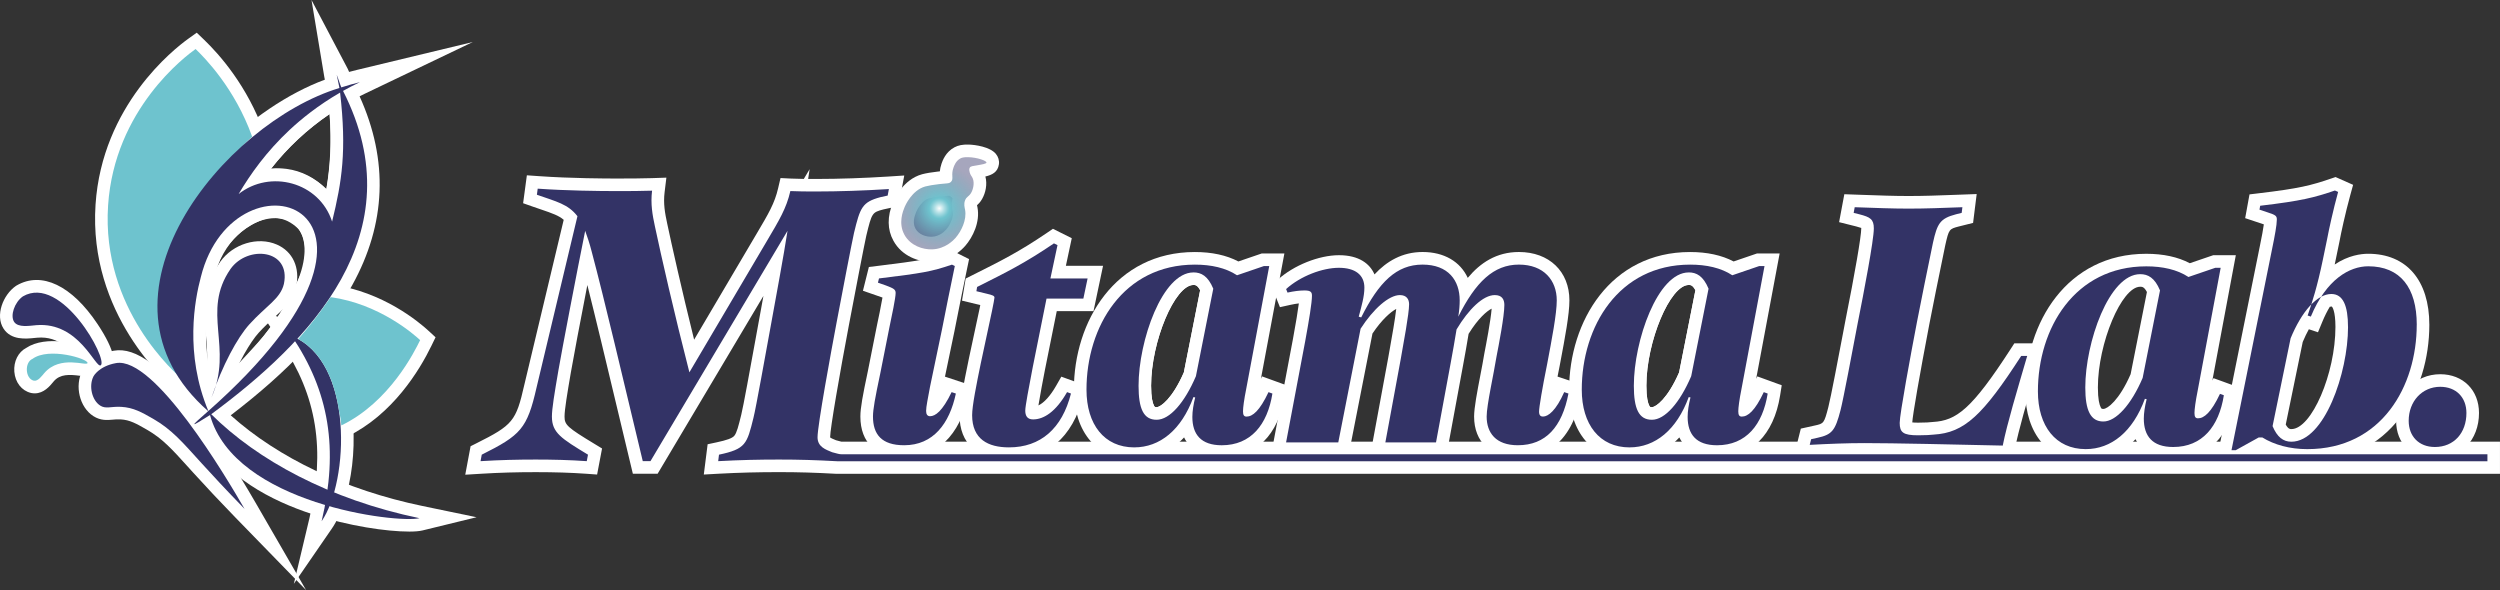 <?xml version="1.0" encoding="UTF-8"?>
<svg xmlns="http://www.w3.org/2000/svg" xmlns:xlink="http://www.w3.org/1999/xlink" viewBox="0 0 994.13 234.61">
  <rect x="0" y="0" width="994.13" height="234.61" fill="#333333" stroke="none"/>
  <defs>
    <style>
      .cls-1 {
        fill: #fff;
      }

      .cls-2 {
        fill: url(#_名称未設定グラデーション_37);
      }

      .cls-3 {
        fill: #336;
      }

      .cls-4 {
        fill: #6ec3ce;
      }
    </style>
    <radialGradient id="_名称未設定グラデーション_37" data-name="名称未設定グラデーション 37" cx="373.53" cy="82.88" fx="373.53" fy="82.88" r="17.65" gradientUnits="userSpaceOnUse">
      <stop offset="0" stop-color="#fff"/>
      <stop offset="0" stop-color="#fbfdfd"/>
      <stop offset=".11" stop-color="#afdee4"/>
      <stop offset=".19" stop-color="#80cad4"/>
      <stop offset=".23" stop-color="#6ec3ce"/>
      <stop offset=".99" stop-color="#7c7c9d" stop-opacity=".68"/>
    </radialGradient>
  </defs>
  <g id="Butterfly">
    <g>
      <path class="cls-1" d="m80.96,171.91l-2.73-6.54c-9.72-23.29-6.17-45.41-3.19-56.52,1.28-4.76,2.77-8.8,5.14-13.94l.26-.56.91-1.13c2.79-3.5,7.97-10,16.88-14.09,8.08-3.71,12.92-2.56,14.98-2.07.11.03.22.05.31.07,6.55,1.33,11.76,5.87,13.66,8.6,6.55,9.4,3.68,20.73,2.73,24.45l-.09.36-.14.34c-4.49,10.74-10.22,20.47-17.02,28.92-1.53,1.91-3.23,3.76-6.31,7.13l-.45.49c-6.64,7.25-13.08,13.7-19.68,19.71l-5.25,4.77Zm8.04-72.26c-1.68,3.67-3.06,7.14-4.31,11.78-2.35,8.76-5.11,25.21.29,43.16,4.49-4.32,8.96-8.92,13.53-13.91h0s.45-.49.45-.49c3.04-3.32,4.57-4.99,5.9-6.65,6.14-7.63,11.33-16.43,15.44-26.17,1.73-7.07,1.31-12.13-1.33-15.93-.54-.77-3.64-3.74-7.44-4.51-.19-.04-.4-.09-.64-.14-1.24-.29-3.55-.84-8.5,1.43-6.74,3.09-10.64,7.99-13.23,11.23l-.16.2Z"/>
      <path class="cls-1" d="m116.85,232.13l6.18-26.02c6.46-27.23,3.01-48.73-11.19-69.72l-9.15-13.51,15.15,6.07c9.31,3.73,16.17,12.12,19.84,24.25,6.11,20.23,2.01,45.75-5.66,56.9l-15.16,22.03Z"/>
      <path class="cls-1" d="m73.04,157.78l-3.22-2.69c-3.56-2.97-34.71-30.26-31.83-73.74,2.62-39.47,31.17-61.84,36.86-65.93l3.38-2.42,3,2.88c6.02,5.79,17.11,18.27,23.74,36.77l1.12,3.13-2.45,2.24c-1.9,1.74-3.72,3.54-5.43,5.36-12.18,12.96-25.75,34.45-26.78,51.01-.58,9.43,2.85,19.86,9.92,30.15l2.37,3.44-2.97,2.94c-1.96,1.94-3.53,3.33-4.5,4.15l-3.21,2.71Zm4.27-131.62c-8.58,7.11-27.37,25.96-29.35,55.85-1.6,24.19,8.7,42.75,17.37,53.86-3-7.5-4.33-14.97-3.89-22.1h0c1.19-19.13,15.66-42.53,29.47-57.24,1.12-1.19,2.28-2.38,3.48-3.54-4.94-12.27-11.95-21.31-17.09-26.83Z"/>
      <path class="cls-1" d="m88.66,160.13l-9.31-3.63c.58-1.7,1.18-3.38,1.82-5.03,1.74-6.32,1.25-12.09.73-18.14-.79-9.19-1.61-18.69,5.67-29.23,5.09-7.17,14.98-10.15,22.54-6.84,6.32,2.76,9.26,9.16,7.67,16.7l-.03.12c-1.27,5.38-4.78,8.59-8.85,12.32-1.83,1.68-3.91,3.58-6.04,5.93-3.28,3.62-8.08,11.68-12.2,22.29-.52,1.79-1.18,3.62-2.01,5.49Zm14.82-54.2c-2.68,0-5.86,1.29-7.72,3.92-4.79,6.92-4.68,13.13-4.06,20.66,1.27-1.87,2.53-3.51,3.76-4.87,2.44-2.7,4.7-4.77,6.7-6.6,3.46-3.17,5.3-4.94,5.86-7.19.86-4.21-1.15-5.09-1.91-5.42-.75-.33-1.66-.5-2.62-.5Z"/>
      <path class="cls-1" d="m121.67,234.61l-27.99-28.75c-5.84-6-11.55-12.07-16.98-18.05l-2.04-2.26c-6.29-6.96-10.09-11.16-16.25-14.69-4.22-2.42-6.77-3.88-10.44-4.09-1.2-.07-2.2.02-3.17.11-2.14.19-4.8.43-7.69-1.42-5.46-3.51-7.51-11.96-4.38-18.08.33-.64,3.45-6.28,12.53-7.92,8.76-1.57,19.36,6.35,33.35,24.98,7.13,9.48,15.08,21.73,22.99,35.42l20.08,34.74Zm-74.54-77.85c.44,0,.91.01,1.4.04,6.03.33,10.12,2.68,14.85,5.39.41.23.81.47,1.2.71-8.34-9.85-14.42-14.15-17.55-13.58-3.79.68-5.2,2.4-5.46,2.75-.75,1.67,0,4.3.9,4.95.29.02.95-.04,1.44-.09.85-.08,1.93-.17,3.22-.17Zm-5.5-4.82s-.03.05-.04.08c.03-.05.04-.08.04-.08Z"/>
      <path class="cls-1" d="m131.31,176.86l-.56-7.31c-.12-1.58-.34-2.96-.85-5.24l-.06-.33c-.52-3.42-1.28-6.61-2.26-9.48l-.07-.23c-.16-.55-.36-1.08-.6-1.62l-.09-.21c-2.51-6.26-6.09-10.71-10.64-13.21l-5.43-2.99,4.08-4.68c4.27-4.89,8.25-10.01,11.82-15.19.22-.33.45-.66.68-1l1.75-2.6,3.1.44c20.1,2.83,34.39,14.79,38.29,18.39l2.73,2.52-1.62,3.34c-4.73,9.75-15.4,27.41-33.65,36.23l-6.6,3.19Zm5.76-25.5c1.04,3.04,1.86,6.35,2.45,9.86,10.3-6.98,17.25-17.26,21.28-24.72-4.8-3.8-14.54-10.39-27.04-12.89-2.46,3.48-5.08,6.92-7.83,10.28,4.24,3.62,7.63,8.55,10.12,14.73.41.91.74,1.81,1.02,2.75Z"/>
      <path class="cls-1" d="m39.89,150.42c-3.13,0-5.6-3.3-6.95-5.12-4.45-5.96-9.51-11.74-18.06-11.02-.33.03-.68.06-1.05.1-3.52.37-9.41.98-12.44-3.73-3.37-5.24-.16-13.39,4.86-16.9l.36-.23c9.93-5.75,21.97,0,32.21,15.39,6.91,10.39,8.35,17.22,4.27,20.32l-.1.07c-1.09.79-2.14,1.11-3.11,1.11Zm-23.57-26.19c2.1,0,4.06.25,5.89.69-1.16-.95-2.36-1.76-3.59-2.39-3.41-1.75-5.49-1.16-6.79-.46-.81.64-1.39,1.72-1.66,2.58.88-.01,1.97-.13,2.62-.2.45-.05.88-.09,1.27-.12.77-.06,1.52-.09,2.26-.09Z"/>
      <path class="cls-1" d="m13.83,156.42c-.44,0-.89-.04-1.36-.13l-.21-.05c-3.64-.88-6.21-4.17-6.56-8.4-.33-4.11,1.54-7.83,4.71-9.48,7.76-5.19,21.76-1.82,26.15.83,3.35,2.03,3.34,4.8,3.17,5.9-.52,3.49-3.25,4.94-8.1,4.32-3.96-.51-7.72-.72-10.24,2.21-.11.13-.23.27-.35.42-1.22,1.48-3.61,4.38-7.22,4.38Z"/>
      <path class="cls-1" d="m162.6,211.38c-8.66,0-23.94-2.15-38.66-7-15.68-5.17-35.04-14.79-42.99-31.9-3.33,1.79-5.91,1.51-7.66-.83-2.78-3.73.73-6.99,1.88-8.07.07-.06.14-.13.22-.2-15.15-15.33-20.77-34.28-16.27-55.13,7.54-34.91,41.29-65.92,70.06-76.57-.1-.48-.17-.83-.22-1.09L123.87,0l14.44,27.43c.17.31.32.67.51,1.17,1.04-.29,2.09-.55,3.12-.8l46.07-11.09-42.74,20.46c-.76.36-1.52.74-2.28,1.13,11.55,25.47,10.57,50.72-2.94,75.12-9.64,17.41-25.06,33.95-48.3,51.73,18.96,17,45.73,29.71,76.1,36.03l21.66,4.5-21.49,5.25c-1.23.3-3.09.46-5.42.46Zm-53.16-124.63c-.43,0-.88.02-1.33.05-8.77.69-19.4,8.55-23.39,24.55l-.02.08c-2.36,8.79-5.12,25.29.32,43.28,32.13-29.92,39.29-51.26,34.94-61.51-1.76-4.15-5.55-6.46-10.52-6.46Zm-11.24-23.6c-14.05,13.09-25.57,29.89-29.31,47.22-2.53,11.7-1.35,22.45,3.5,32.15-1.54-14.12.67-26.27,2.64-33.63,1.37-5.49,3.34-10.18,5.7-14.12l-3.8,3.01,13.65-23.16c2.39-4.06,4.92-7.87,7.61-11.47Zm32.78,37.85c-.19,3.52-.95,7.68-2.66,12.48,1.58-2.48,3.01-4.96,4.29-7.44l-1.63-5.04Zm9.86-32.64c-.73,6.85-2.08,13.42-3.92,20.95l-3.87,15.86c6.15-12.22,8.72-24.44,7.79-36.81Zm-31.25-1.27c2.85,0,5.73.42,8.54,1.27,4.51,1.36,8.47,3.71,11.66,6.82,1.53-8.47,2.2-17.29,1.25-29.81-4.43,3.01-8.6,6.34-12.45,9.93h0c-3.92,3.66-7.52,7.59-10.87,11.85.62-.04,1.24-.06,1.86-.06Z"/>
      <path class="cls-3" d="m5.59,127.95c-1.57-2.44.13-7.72,3.52-10.1,15.37-8.9,33.98,25.11,30.96,27.4-2.05,1.48-8.56-17.36-25.6-15.95-2.73.23-7.3,1.1-8.88-1.35Z"/>
      <path class="cls-4" d="m13.43,151.38c-3.46-.84-3.73-7.33-.48-8.69,6.51-4.77,22.1-.01,21.85,1.66-.21,1.4-10.83-3.37-17.18,4-1.02,1.18-2.51,3.35-4.19,3.03Z"/>
      <path class="cls-3" d="m39.81,161.26c-3.24-2.09-4.59-7.77-2.64-11.6,0,0,2.06-4.03,8.96-5.27,15.29-2.76,43.58,44.93,51.12,57.98-7.29-7.49-13.02-13.69-16.87-17.92-7.72-8.5-11.97-13.6-19.5-17.92-4.43-2.54-7.8-4.47-12.65-4.74-4.18-.23-6.13.96-8.43-.53Z"/>
      <path class="cls-4" d="m66.44,114.08c1.11-17.97,15.23-40.4,28.13-54.12,1.9-2.02,3.81-3.89,5.7-5.62-6.91-19.29-18.92-31.41-22.5-34.85-3.88,2.78-32.25,23.86-34.79,62.19-2.74,41.35,26.95,67,30.04,69.57.66-.56,2.18-1.87,4.21-3.88-7.63-11.1-11.46-22.57-10.79-33.29Z"/>
      <g>
        <path class="cls-1" d="m132.94,104.17l-5.54-14.24c-1.05-2.71-5.23-11.63-14.8-12.86h0c-5.99-.78-11.41,1.88-14.92,4.24l-18.3,12.31,11.2-19c6.05-10.26,12.98-18.98,21.18-26.63,6.29-5.87,13.35-11.09,20.97-15.49l6.46-3.73.99,7.4c2.13,15.85,1.55,31.56-1.71,46.7-.3,1.39-.82,3.65-1.6,6.55l-3.95,14.76Zm-19.06-37.02c6.07.78,11.56,3.66,15.88,8.12,1.64-9.79,2.09-19.82,1.34-29.96-4.45,3.03-8.64,6.37-12.51,9.98-3.89,3.63-7.48,7.53-10.8,11.77,1.95-.19,3.98-.18,6.09.09h0Z"/>
        <path class="cls-3" d="m84.01,164.71c38.89-28.75,81.42-71.65,52.4-128.56,2.11-1.19,4.34-2.36,6.71-3.49-2.19.53-4.67,1.21-7.39,2.09-.38-.78-1.47-4.29-1.84-4.99.14.82.97,4.42,1.09,5.23-45.75,13.84-103.67,83.42-52.2,128.5-7.47,6.54-7.44,6.72.73,1.54,9.69,35.39,74.48,43.19,83.31,41.03-35.8-7.44-64.53-23.15-82.83-41.35Zm31.17-113.07c4.57-4.26,11.18-9.68,20.06-14.82,2.66,23.29.74,35.23-3.18,51.3-5.11-15.8-24.72-20.84-37.17-10.96,4.68-7.93,11.07-16.91,20.29-25.52Zm-35.31,58.5c13.46-53.97,95.07-28.13,2.98,53.3-9.52-22.82-5.41-44.23-2.98-53.3Z"/>
      </g>
      <path class="cls-3" d="m84.09,158.1c8.82-19.92-4.24-34.05,7.59-51.16,6.81-9.58,24.11-7.84,21.21,5.99-1.4,5.9-7.07,8.69-13.73,16.05-4.77,5.27-10.71,16.27-15.07,29.12Z"/>
      <path class="cls-3" d="m127.89,207.27c10.9-15.84,13-63.69-11.91-73.67,14.93,22.06,18.73,44.95,11.91,73.67Z"/>
      <path class="cls-4" d="m167.07,135.25c-2.16,4.44-12.1,24.62-31.33,33.92-.15-1.93-.43-3.56-.95-5.94-.54-3.59-1.35-7.08-2.48-10.36-.24-.84-.53-1.6-.85-2.3-2.73-6.81-6.92-12.45-12.87-15.73,4.16-4.77,8.27-9.99,12.17-15.64.24-.35.48-.7.72-1.05,19.62,2.76,33.34,15.03,35.6,17.11Z"/>
    </g>
  </g>
  <g id="Text">
    <path class="cls-1" d="m185.01,188.76l2.12-11.32,2.22-1.11c14.59-7.3,15.85-8.82,19.13-23.24l15.68-65.68c-1.91-1.66-4.44-2.56-9.05-4.13-1.02-.35-2.11-.72-3.26-1.12l-3.83-1.35,1.49-11.1,4.69.33c12.68.91,27.45.95,30.28.95,5.94,0,10.24,0,14.66-.15l5.85-.2-.71,5.81c-.55,4.52.12,8.19,1.05,12.53,1.75,8.26,5.7,25.96,10.69,46.09l24.89-42.19c4.74-8.01,7.12-12.03,8.51-18.01l.95-4.07,4.18.21c1.57.08,3.24.12,5.09.14l2.31-3.88-.59,3.89c1.12,0,2.31,0,3.58,0,8.6,0,18.88-.35,28.22-.95l6.42-.42-2.27,12.16-6.03,1.33c-4.47,1.19-4.58,1.29-6.81,10.5-.73,3.23-4.62,23.4-6.88,35.39-3.63,19.17-7.49,41.34-7.49,44.71,0,.03,0,.05,0,.07.39.31,1.47.76,2.14,1.03l.25.1,2.03.54s.1.02.15.02h659.45v12.78H332.74c-8.59-.48-15.24-.68-22.97-.68-8.37,0-15.97.2-23.92.63l-5.98.33,1.52-12.04,3.48-.74c4.23-.9,6.29-1.66,7.11-2.61,1.01-1.18,1.71-4.04,2.78-8.37.75-2.88,3.7-19.15,5.66-29.92.5-2.77.97-5.34,1.37-7.51.35-1.92.75-4.14,1.19-6.53.2-1.08.4-2.19.6-3.31l-42.08,70.72h-9.84l-.92-3.83c-1.9-7.91-3.77-15.72-5.57-23.29-4.36-18.28-8.28-34.69-11.61-47.93-2.78,14.32-5.62,29.31-6.56,34.79-1.42,8.26-2.51,14.79-2.51,17.53,0,3.31,1.12,4.32,11.95,10.88l2.97,1.8-1.97,10.36-4.43-.32c-5.93-.42-12.46-.63-19.96-.63s-14.47.19-21.62.63l-6.4.39Zm124.77-11.02c3.84,0,7.42.05,11.1.15-.48-1.13-.78-2.46-.78-4.02,0-5.82,6.39-39.81,7.67-46.56,1.91-10.16,6.11-32.02,6.97-35.82,1.08-4.47,1.98-7.9,3.43-10.57-4.6.15-9.11.22-13.23.22-1.85,0-3.53,0-5.09-.01l-1.73,11.41c-1.17,7.73-3.45,20.2-5.29,30.23-.44,2.38-.84,4.59-1.19,6.52-.4,2.18-.86,4.74-1.37,7.5-2.82,15.53-5.04,27.64-5.8,30.59-1.12,4.52-2.03,7.87-3.49,10.44,2.87-.05,5.79-.08,8.81-.08Zm-96.75,0c2.52,0,4.94.02,7.27.07-3.42-2.88-5.33-5.88-5.74-10.29-1.91,4.44-4.29,7.49-7.87,10.26,2.05-.03,4.15-.05,6.33-.05Zm21.09-96.86l3.29,9.23c.92,2.58,1.89,5.37,2.72,8.7,3.92,14.68,8.94,35.74,14.76,60.13,1.17,4.9,2.37,9.91,3.58,14.98l11.98-20.13-1.15-4.47c-6.41-24.95-11.66-48.36-13.76-58.26-.7-3.25-1.33-6.5-1.45-10.1-2.87.04-5.94.04-9.62.04-1.33,0-5.25-.01-10.35-.11Z"/>
    <g>
      <g>
        <path class="cls-1" d="m800.5,182.28l-4.21-.1c-19.84-.46-44.01-.98-54.96-.98-5.99,0-12.59.21-21.42.7l-6.77.37,2.96-11.83,5.55-1.23c3.57-.78,3.71-.81,5.4-7.36.98-3.8,4.04-19.94,6.07-30.62l.62-3.29c3.89-19.44,6.39-33.98,6.39-37.1,0-.07,0-.14,0-.2-.38-.14-1-.33-2.02-.6l-6.79-1.7,2.08-11.11,6.72.24c7.03.25,13.09.47,18.81.47,6.09,0,11.81-.21,18.44-.46l8.66-.32-1.43,11.48-5.58,1.39c-3.95,1.03-4.03,1.05-5.49,7.52-2.29,10.85-5.41,26.68-6.31,31.27-3.89,20.34-6.66,36.27-6.8,39.15.5.05,1.23.1,2.32.1,3.13,0,4.5-.14,5.7-.26l.21-.02c9.3-.53,15.36-4.99,30.88-28.99l1.48-2.29h11.78l-3.4,11.65c-3.42,11.67-6.65,22.69-8.08,29.95l-.81,4.13Zm-14.95-10.34c2.3.05,4.59.1,6.85.15.66-2.8,1.47-5.92,2.38-9.25-3.13,3.79-6.14,6.79-9.23,9.09Zm-35.75-84.13c.22.89.33,1.9.33,3.03,0,5.32-4.12,26.73-6.58,39.01l-.61,3.24c-2.17,11.45-5.15,27.14-6.21,31.26-.72,2.79-1.44,5.07-2.31,6.94,2.43-.06,4.71-.09,6.91-.09,2.52,0,5.73.03,9.42.08-.22-.91-.34-1.94-.34-3.1,0-4.1,4.38-27.59,6.99-41.22.91-4.63,4.04-20.52,6.36-31.5.69-3.03,1.37-5.52,2.37-7.58-5.23.12-10.52.1-16.33-.06Z"/>
        <path class="cls-3" d="m741.33,176.2c-6.76,0-13.94.28-21.69.7l.56-2.25,2.53-.56c5.78-1.27,7.04-2.82,9.16-10.99,1.13-4.37,4.65-23.1,6.76-34.23,2.53-12.68,6.48-33.38,6.48-38.03,0-3.66-1.41-4.51-5.77-5.63l-2.25-.56.42-2.25c7.89.28,14.93.56,21.41.56,7.04,0,13.66-.28,21.41-.56l-.28,2.25-2.25.56c-6.48,1.69-7.47,3.8-9.16,11.27-2.11,10-4.93,24.23-6.34,31.41-2.53,13.24-6.9,36.76-6.9,40.28,0,3.8,1.41,4.93,7.32,4.93,3.24,0,4.79-.14,6.2-.28,12.25-.7,19.58-7.75,34.79-31.27h2.39c-3.94,13.52-8.03,27.04-9.72,35.64-18.31-.42-43.66-.99-55.07-.99Z"/>
      </g>
      <g>
        <path class="cls-1" d="m829.39,183.6c-14.59,0-24.02-10.97-24.02-27.96,0-27.19,16.52-54.72,48.1-54.72,6.76,0,12.57,1.26,17.31,3.75l9.33-3.19h8.97l-9.34,49.86.46-.97,9.71,3.53-.65,4.07c-2.5,15.75-11.65,24.78-25.08,24.78-7.25,0-12.47-2.92-14.99-8.11-5.37,5.81-12.17,8.96-19.8,8.96Zm4.89-67.47c-12.89,8.05-18.91,24.2-18.91,39.51,0,5.4,1.37,17.96,14.02,17.96,2,0,3.91-.35,5.71-1.04-7.22-.65-10.88-6.85-10.88-18.46,0-10.64,3.42-26.88,10.06-37.96Zm21.55,37.95l3.91.78-1.27,5.09c-.64,2.56-.98,4.82-.98,6.54,0,4.07,1.07,6.27,6.69,6.27,2.83,0,5.29-.63,7.37-1.88-2.18-.89-3.92-3.03-3.92-6.64,0-1.92.5-5.51,1.36-9.85l7.71-41.16-7.17,2.45-2.05-1.34c-1.33-.87-2.85-1.58-4.55-2.12.21.44.42.89.62,1.37l.58,1.4-7.3,36.79-.2.48c-.27.62-.54,1.24-.81,1.83Zm-4.77-40.06c-7.39,0-16.83,22.47-16.83,40.07,0,4.73.61,6.9,1.13,7.89.29.56.37.63,1.06.63,1.59,0,6.29-3.39,10.83-13.82l6.48-32.67c-1.11-2.1-1.96-2.1-2.67-2.1Z"/>
        <path class="cls-3" d="m884.32,157.19c-1.97,12.4-8.59,20.56-20.14,20.56-8.31,0-11.69-4.37-11.69-11.27,0-2.25.42-4.93,1.13-7.75l-.7-.14c-4.79,13.1-13.38,20-23.52,20-11.97,0-19.02-9.16-19.02-22.96,0-25.07,14.65-49.72,43.1-49.72,6.48,0,12.25,1.27,16.76,4.23l10.71-3.66h2.11l-9.15,48.88c-.85,4.23-1.27,7.46-1.27,8.87,0,1.55.42,2.11,1.41,2.11,2.39,0,5.21-2.25,8.73-9.72l1.55.56Zm-25.38-41.69c-2.11-5.07-4.79-6.48-7.89-6.48-12.4,0-21.83,27.18-21.83,45.07,0,9.16,2.11,13.52,7.18,13.52s11.13-6.76,15.63-17.33l6.9-34.79Z"/>
      </g>
      <g>
        <path class="cls-1" d="m890.34,184.02h-9.09l17.41-86.28c.79-3.83,1.31-6.68,1.56-8.52l-7.42-2.47,1.72-9.45,3.67-.44c16.19-1.92,20.73-3.12,28.7-5.83l1.85-.63,6.98,3.1-1.14,4.15c-1.98,7.22-3.64,14.91-4.27,18.32l-.02.1-1.69,8.17c-.07.32-.13.63-.2.94,5.43-3.65,10.5-4.27,13.33-4.27,15.21,0,24.3,10.56,24.3,28.24,0,26.22-15.18,54.44-48.52,54.44-6.88,0-13.26-1.48-18.62-4.31l-8.54,4.73Zm43.07-70.09c2.98,2.33,5.28,7.05,5.28,16.07,0,12.62-4.44,32.14-13.29,42.88,21.09-3.97,30.63-23.93,30.63-43.73,0-18.24-10.76-18.24-14.3-18.24-2.85,0-5.68,1.05-8.32,3.02Zm-24.49,54.88c1,1.82,1.75,1.82,2.23,1.82,8.03,0,17.54-22.03,17.54-40.64,0-6.44-1.28-7.94-1.42-8.09-.02,0-.08,0-.2,0-.19,0-.4.03-.62.08-1.06,1.77-2.04,3.72-2.92,5.85l-1.78,4.3-3.63-1.21c-.82,1.48-1.64,3.16-2.44,5.07l-6.75,32.83Zm1.24-83.45c.14.59.22,1.24.22,1.96,0,2.18-.54,5.66-1.93,12.42l-14.27,70.72,2.72-1.51h1.77l7.39-35.91.18-.44c2.44-5.9,5.31-10.67,8.44-14.14,1.29-4.16,2.63-9.11,4.11-16.24l1.68-8.11c.51-2.74,1.39-6.89,2.47-11.36-3.55.98-7.35,1.79-12.79,2.62Z"/>
        <path class="cls-3" d="m961.02,129.16c0,24.37-13.94,49.44-43.52,49.44-6.9,0-13.1-1.69-17.89-4.65h-1.41l-9.15,5.07h-1.69l16.2-80.29c.99-4.79,1.83-9.3,1.83-11.41,0-1.41-.42-1.83-3.52-2.82l-3.38-1.13.28-1.55c16.62-1.97,21.41-3.24,29.72-6.06l1.27.56c-1.97,7.18-3.66,14.93-4.37,18.73l-1.69,8.17c-2.25,10.85-4.23,16.9-6.06,22.25l1.27.42c6.2-14.93,15.49-20,22.82-20,12.68,0,19.3,8.45,19.3,23.24Zm-27.33.85c0-8.45-1.97-13.1-6.62-13.1-5.77,0-11.83,7.04-16.2,17.61l-7.18,34.93c1.83,4.37,4.23,6.2,7.47,6.2,13.1,0,22.54-27.33,22.54-45.64Z"/>
      </g>
      <g>
        <path class="cls-1" d="m968.24,182.75c-9.08,0-15.42-6.34-15.42-15.42,0-10.56,7.54-18.52,17.54-18.52,9.08,0,15.42,6.34,15.42,15.42,0,10.73-7.38,18.52-17.54,18.52Zm2.11-23.95c-4.44,0-7.54,3.5-7.54,8.52,0,3.5,1.93,5.42,5.42,5.42,5.56,0,7.54-4.4,7.54-8.52,0-3.5-1.93-5.42-5.42-5.42Z"/>
        <path class="cls-3" d="m957.82,167.33c0-7.75,5.35-13.52,12.54-13.52,6.34,0,10.42,4.23,10.42,10.42,0,7.89-4.93,13.52-12.54,13.52-6.34,0-10.42-4.23-10.42-10.42Z"/>
      </g>
    </g>
    <g>
      <path class="cls-1" d="m656.87,171.91c-8.08,0-12.18-6.23-12.18-18.52,0-17.47,9.22-50.07,26.83-50.07,5.65,0,9.86,3.21,12.5,9.55l.58,1.4-7.3,36.79-.2.48c-5.52,12.94-12.89,20.36-20.23,20.36Zm14.65-58.59c-7.39,0-16.83,22.47-16.83,40.07,0,4.73.61,6.9,1.13,7.89.29.56.37.63,1.06.63,1.59,0,6.29-3.39,10.83-13.82l6.48-32.68c-1.11-2.1-1.96-2.1-2.67-2.1Z"/>
      <path class="cls-1" d="m459.92,171.91c-8.08,0-12.18-6.23-12.18-18.52,0-17.47,9.22-50.07,26.83-50.07,5.65,0,9.86,3.21,12.5,9.55l.58,1.4-7.3,36.79-.2.48c-5.52,12.94-12.9,20.36-20.23,20.36Zm14.65-58.59c-7.39,0-16.83,22.47-16.83,40.07,0,4.73.61,6.9,1.13,7.89.29.56.37.63,1.06.63,1.59,0,6.29-3.39,10.83-13.82l6.48-32.68c-1.11-2.1-1.96-2.1-2.67-2.1Z"/>
      <g>
        <path class="cls-1" d="m359.53,182.05c-11.06,0-17.4-5.98-17.4-16.41,0-3.4.94-8.44,2.92-17.77l3.66-18.42c.52-2.47,1.7-8.03,2.21-11.12-.11-.04-.2-.08-.28-.11l-7.49-2.6,2.36-9.45,3.41-.42c16.88-2.08,20.16-2.6,28.02-5.27l1.98-.67,6.44,3.22-.79,3.78c-1.66,7.88-2.63,12.79-3.76,18.47-.4,2.03-.82,4.15-1.3,6.55l-3.78,18.14.09-.18,10.1,3.37-.92,4.37c-3.3,15.59-12.58,24.53-25.46,24.53Zm1.31-67.75c.2.64.31,1.37.31,2.18,0,2.12-.89,6.71-2.64,14.98l-3.66,18.45c-1.72,8.08-2.71,13.25-2.71,15.72,0,4.25,1.14,6.41,7.4,6.41,2.89,0,5.41-.71,7.58-2.14-2.16-.98-3.84-3.18-3.84-6.53,0-1.76.43-4.04,1.08-7.49.17-.92.36-1.91.55-2.99l.02-.13,4.79-22.96c.47-2.35.89-4.47,1.29-6.49.74-3.74,1.42-7.15,2.27-11.29-3.42.88-6.96,1.51-12.42,2.26Z"/>
        <path class="cls-3" d="m349.96,148.88c-1.97,9.3-2.82,13.94-2.82,16.76,0,7.04,3.38,11.41,12.4,11.41,11.55,0,18.03-8.59,20.56-20.56l-1.69-.56c-3.66,7.61-6.48,9.58-8.59,9.58-.99,0-1.55-.7-1.55-2.11,0-1.69.7-4.93,1.55-9.58l4.79-22.96c1.83-9.16,2.82-14.37,5.07-25.07l-1.13-.56c-8.31,2.82-11.83,3.38-29.02,5.49l-.42,1.69,3.24,1.13c2.96,1.13,3.8,1.55,3.8,2.96,0,1.97-1.55,9.3-2.53,13.94l-3.66,18.45Z"/>
      </g>
      <g>
        <path class="cls-1" d="m401.21,182.9c-12.49,0-19.65-6.49-19.65-17.82,0-4.11,1.57-12.04,3.62-22v-.03s4.37-20.42,4.37-20.42c.08-.42.17-.87.26-1.32l-7.27-1.76,1.47-8.79,2.28-1.14c11.75-5.88,18.85-9.42,29.99-16.99l2.42-1.65,7.49,3.74-2.34,10.98h14.78l-3.8,18.03h-14.61l-4.69,23.31c-.66,3.41-2.03,10.51-2.6,14.18,2.28-1.09,4.74-3.8,7.02-7.78l2.09-3.66,9.75,3.55-1.11,4.38c-4.1,16.24-14.58,25.19-29.5,25.19Zm-6.23-37.78c-1.36,6.6-3.41,16.55-3.41,19.96,0,3.78.75,7.82,9.65,7.82,2.79,0,5.32-.45,7.58-1.34-3.72-.81-6.1-3.95-6.1-8.31,0-1.79.71-6.02,3.05-18.13l5.91-29.41h-.14l1.99-9.37c-4.99,3.06-9.53,5.52-14.54,8.09.87.91,1.47,2.15,1.47,3.89,0,.85-.16,1.74-1.08,6.33l-4.38,20.47Zm17.72,18.35h0Z"/>
        <path class="cls-3" d="m390.09,144.09c-1.83,8.87-3.52,17.33-3.52,20.99,0,9.58,6.34,12.82,14.65,12.82,12.54,0,21.13-7.47,24.65-21.41l-1.55-.56c-4.51,7.89-9.3,10.85-13.52,10.85-2.39,0-3.1-1.55-3.1-3.52,0-1.69,1.41-9.16,2.96-17.18l5.49-27.33h14.65l1.69-8.03h-14.79l2.82-13.24-1.41-.7c-11.41,7.75-18.73,11.41-30.56,17.33l-.28,1.69,4.08.99c2.39.56,3.1.85,3.1,1.55,0,.42-.42,2.54-.99,5.35l-4.37,20.42Z"/>
      </g>
      <g>
        <path class="cls-1" d="m451.05,182.9c-14.59,0-24.02-10.97-24.02-27.96,0-27.19,16.52-54.72,48.1-54.72,6.76,0,12.57,1.26,17.31,3.75l9.33-3.19h8.97l-9.34,49.86.46-.97,9.71,3.53-.65,4.07c-2.5,15.75-11.65,24.78-25.08,24.78-7.25,0-12.47-2.92-14.99-8.11-5.37,5.81-12.17,8.96-19.8,8.96Zm7.75-69.06c-14.85,7.35-21.77,24.7-21.77,41.1,0,5.4,1.37,17.96,14.02,17.96,2.18,0,4.26-.42,6.2-1.24-6.32-1.28-9.51-7.41-9.51-18.27s3.76-28.48,11.06-39.55Zm20.39,39.88l2.21.44-1.27,5.09c-.64,2.56-.98,4.82-.98,6.54,0,4.07,1.07,6.27,6.69,6.27,2.83,0,5.29-.63,7.37-1.89-2.19-.88-3.92-3.03-3.92-6.64,0-1.92.5-5.52,1.36-9.85l7.71-41.16-7.17,2.45-2.05-1.34c-.71-.47-1.48-.89-2.3-1.26.07.17.15.33.22.51l.58,1.4-7.3,36.79-.2.48c-.32.74-.64,1.47-.97,2.17Zm-4.62-40.4c-7.39,0-16.83,22.47-16.83,40.07,0,4.73.61,6.9,1.13,7.89.29.56.37.63,1.06.63,1.59,0,6.29-3.39,10.83-13.82l6.48-32.67c-1.11-2.1-1.96-2.1-2.67-2.1Z"/>
        <path class="cls-3" d="m451.05,177.9c10.14,0,18.73-6.9,23.52-20l.7.14c-.7,2.82-1.13,5.49-1.13,7.75,0,6.9,3.38,11.27,11.69,11.27,11.55,0,18.17-8.17,20.14-20.56l-1.55-.56c-3.52,7.47-6.34,9.72-8.73,9.72-.99,0-1.41-.56-1.41-2.11,0-1.41.42-4.65,1.27-8.87l9.16-48.88h-2.11l-10.7,3.66c-4.51-2.96-10.28-4.23-16.76-4.23-28.45,0-43.1,24.65-43.1,49.72,0,13.8,7.04,22.96,19.02,22.96Zm23.52-69.58c3.1,0,5.77,1.41,7.89,6.48l-6.9,34.79c-4.51,10.56-10.42,17.33-15.63,17.33s-7.18-4.37-7.18-13.52c0-17.89,9.44-45.07,21.83-45.07Z"/>
      </g>
      <g>
        <path class="cls-1" d="m603.58,182.05c-10.73,0-17.4-6.29-17.4-16.41,0-3.46,1.21-9.77,2.49-16.44.59-3.08,1.15-5.99,1.52-8.29l.07-.39c.66-3.39,2.52-12.99,2.9-17.79-1.95.98-5.37,3.89-9.17,10.03-.65,3.98-1.43,8.39-2.26,12.82l-6.53,35.35h-30.31l7.15-38.73c.19-1.08.42-2.37.66-3.75.82-4.6,2.1-11.77,2.51-15.6-2.15,1.14-5.73,4.22-9.45,9.79l-9.48,48.29h-30.85l8.73-46.21c1.17-6.38,1.95-11.09,2.33-14.07-1.04.12-2.16.31-3.37.58l-4.15.92-3.44-8.59,2.59-2.34c6.35-5.73,16.36-9.74,24.34-9.74s12.3,3.42,14.11,7.64c4.82-5.18,10.98-8.91,19.13-8.91,8.58,0,14.99,3.84,17.96,10.29,4.97-5.97,11.41-10.29,20.35-10.29,12.01,0,20.07,7.73,20.07,19.23,0,5.53-1.74,14.76-3.59,24.54l-.3,1.59c-.3,1.47-.58,2.87-.83,4.18l10.1,3.37-.82,4.3c-3.9,20.35-15.78,24.62-25.05,24.62Zm-3.53-39.48c-.39,2.44-.96,5.39-1.56,8.52-1.03,5.37-2.31,12.04-2.31,14.56,0,3.17.88,6.41,7.4,6.41,2.26,0,4.91-.33,7.41-1.92-2.18-.9-3.96-3-3.96-6.46s2.78-17.26,3.34-20.01l.29-1.53c1.68-8.9,3.42-18.1,3.42-22.69,0-5.86-3.67-9.23-10.07-9.23-2.67,0-5.24.53-7.87,2.25,4.31.7,7.09,4.06,7.09,8.81,0,4.33-1.59,13.12-3.15,21.15l-.03.15Zm-43.14,28.36h9.97l4.74-25.68,3.36-20.14c.41-2.45.49-4.43.49-5.66,0-6.12-3.29-9.23-9.79-9.23-2.43,0-4.98.41-7.75,2.19,4.42.54,7.4,3.92,7.4,8.59,0,3.32-1.21,10.36-2.79,19.21-.24,1.37-.47,2.64-.67,3.76l-4.97,26.96Zm-39.41,0h10.56l8.05-41.01-1.86-.53,1.6-5.99c.94-3.49,1.75-6.5,1.75-9.02,0-1.01,0-2.89-5.14-2.89-2.03,0-4.64.49-7.34,1.39,1.45,1.68,1.63,3.8,1.63,4.73,0,2.73-.83,8.39-2.76,18.93l-6.49,34.38Z"/>
        <path class="cls-3" d="m511.46,175.93h20.71l8.87-45.21c5.07-7.89,11.27-13.38,15.63-13.38,2.68,0,3.66,1.69,3.66,3.66,0,3.8-2.25,15.63-3.38,22.11l-6.06,32.82h20.14l5.78-31.27c.84-4.51,1.69-9.3,2.39-13.66,4.79-8.03,10.56-13.66,15.21-13.66,2.82,0,3.8,1.69,3.8,3.94,0,4.51-2.25,16.06-3.1,20.42-1.13,7.04-3.94,19.44-3.94,23.94,0,6.48,3.66,11.41,12.39,11.41,11.13,0,17.61-7.32,20.14-20.56l-1.69-.56c-3.24,7.32-6.34,9.72-8.45,9.72-.85,0-1.55-.42-1.55-1.97,0-1.69,1.27-9.3,3.24-19.02,1.83-9.72,3.8-19.86,3.8-25.21,0-7.89-5.07-14.23-15.07-14.23s-17.18,6.9-24.09,20.71c.42-2.54.56-4.79.56-6.48,0-7.89-4.51-14.23-14.79-14.23s-17.33,6.9-24.37,20.99l-.99-.28c1.13-4.23,2.25-8.03,2.25-11.55,0-5.07-3.66-7.89-10.14-7.89s-15.21,3.24-20.99,8.45l.56,1.41c2.53-.56,4.79-.85,6.76-.85,2.53,0,2.96.7,2.96,2.11,0,2.68-1.13,9.58-2.68,18.03l-7.61,40.28Z"/>
      </g>
      <g>
        <path class="cls-1" d="m647.99,182.9c-14.59,0-24.02-10.97-24.02-27.96,0-27.19,16.52-54.72,48.1-54.72,6.76,0,12.57,1.26,17.31,3.75l9.33-3.19h8.97l-9.34,49.86.46-.97,9.71,3.53-.65,4.07c-2.5,15.75-11.65,24.78-25.08,24.78-7.25,0-12.47-2.92-14.99-8.11-5.37,5.81-12.17,8.96-19.8,8.96Zm7.75-69.06c-14.85,7.35-21.77,24.7-21.77,41.1,0,5.4,1.37,17.96,14.02,17.96,2.18,0,4.26-.42,6.2-1.24-6.32-1.29-9.51-7.41-9.51-18.27s3.76-28.48,11.06-39.55Zm20.39,39.88l2.21.44-1.27,5.09c-.64,2.56-.98,4.82-.98,6.54,0,4.07,1.07,6.27,6.69,6.27,2.83,0,5.29-.63,7.37-1.89-2.19-.88-3.92-3.03-3.92-6.64,0-1.92.5-5.52,1.36-9.85l7.71-41.16-7.17,2.45-2.05-1.34c-.71-.47-1.48-.89-2.3-1.26.07.17.15.33.22.51l.58,1.4-7.3,36.79-.2.48c-.32.74-.64,1.47-.97,2.17Zm-4.62-40.4c-7.39,0-16.83,22.47-16.83,40.07,0,4.73.61,6.9,1.13,7.89.29.56.37.63,1.06.63,1.59,0,6.29-3.39,10.83-13.82l6.48-32.67c-1.11-2.1-1.96-2.1-2.67-2.1Z"/>
        <path class="cls-3" d="m648,177.9c10.14,0,18.73-6.9,23.52-20l.7.14c-.7,2.82-1.13,5.49-1.13,7.75,0,6.9,3.38,11.27,11.69,11.27,11.55,0,18.17-8.17,20.14-20.56l-1.55-.56c-3.52,7.47-6.34,9.72-8.73,9.72-.99,0-1.41-.56-1.41-2.11,0-1.41.42-4.65,1.27-8.87l9.16-48.88h-2.11l-10.7,3.66c-4.51-2.96-10.28-4.23-16.76-4.23-28.45,0-43.1,24.65-43.1,49.72,0,13.8,7.04,22.96,19.02,22.96Zm23.52-69.58c3.1,0,5.77,1.41,7.89,6.48l-6.9,34.79c-4.51,10.56-10.42,17.33-15.63,17.33s-7.18-4.37-7.18-13.52c0-17.89,9.44-45.07,21.83-45.07Z"/>
      </g>
      <g>
        <path class="cls-1" d="m370.01,101.76c-8.35,0-13.96-5.71-13.96-14.2,0-7.96,6.06-16.2,16.2-16.2,8.22,0,13.96,5.79,13.96,14.08s-5.68,16.32-16.2,16.32Zm2.24-20.4c-4.91,0-6.2,4.06-6.2,6.2,0,3.69,1.9,4.2,3.96,4.2,4.91,0,6.2-4.13,6.2-6.32,0-4.08-2.88-4.08-3.96-4.08Z"/>
        <path class="cls-3" d="m370.01,96.76c7.19,0,11.2-5.66,11.2-11.32,0-4.83-2.83-9.08-8.96-9.08-7.19,0-11.2,5.66-11.2,11.2s3.07,9.2,8.96,9.2Z"/>
      </g>
      <path class="cls-3" d="m989.13,180.64v2.78H333.02c-8.7-.48-15.35-.68-23.24-.68s-15.32.16-24.19.64l.32-2.58c10.64-2.26,11.12-4.2,13.71-14.68.96-3.71,4.99-26.28,7.09-37.73,1.78-9.83,5-27.09,6.45-36.6l-54.5,91.59h-3.06c-7.9-32.89-15.16-64.01-20.32-83.36-.81-3.22-1.77-5.97-2.58-8.23-3.38,16.77-9.19,47.09-10.64,55.47-1.61,9.35-2.59,15.32-2.59,18.38,0,6.45,3.71,8.71,14.35,15.16l-.49,2.58c-6.76-.48-13.7-.64-20.31-.64-7.09,0-14.03.16-21.93.64l.48-2.58c15.48-7.74,18.06-10.32,21.77-26.61l16.28-68.21c-3.71-4.84-8.38-5.81-16.12-8.54l.32-2.42c11.29.81,24.51.96,30.64.96s10.32,0,14.84-.16c-.65,5.32.16,9.67,1.13,14.19,2.42,11.44,7.74,34.83,13.71,58.05l30.64-51.92c5.15-8.71,7.9-13.22,9.51-20.16,3.07.16,6.45.16,10.64.16,8.23,0,18.54-.32,28.54-.96l-.48,2.59-2.9.64c-7.26,1.94-8.06,4.19-10.48,14.19-.81,3.55-4.84,24.51-6.93,35.64-2.26,11.93-7.58,40.95-7.58,45.63,0,3.86,3.29,4.91,5.8,5.96l2.35.62c.47.12.95.19,1.43.19h654.45Z"/>
    </g>
    <g>
      <path class="cls-1" d="m370.32,104.14c-4.95,0-11.6-2.16-15.03-8.37-2.48-4.48-2.54-9.67-.17-15.4.38-.92,3.92-9.02,11.59-11.09,1.41-.38,4.01-.82,6.32-1.07.25-.03.48-.05.7-.07.08-.88.27-1.92.68-3.1.4-1.14,1.61-4.61,5.17-6.48,1.52-.8,3.23-1.13,5.53-1.07,2.74.06,8.53.91,10.86,3.65,1,1.18,1.46,2.71,1.25,4.19-.43,3.12-2.71,4.23-5.38,4.86.83,3.1.08,6.51-1.29,8.91-.71,1.26-1.48,2.02-2.04,2.52.02.12.05.26.08.37l.09.42c1.15,5.91-1.89,11.97-4.85,15.36-1.58,1.81-5.99,6.06-12.83,6.35-.22,0-.45.01-.67.01Zm8.98-26.75c-1.15.43-2.32.52-3.4.61-.49.04-1.07.08-1.79.16-2.15.23-4.13.6-4.8.78-2.54.68-4.47,4.1-4.94,5.24-.74,1.8-1.59,4.46-.32,6.75,1.3,2.35,4.22,3.29,6.54,3.21,2.96-.12,4.97-2.08,5.7-2.92h0c1.54-1.76,2.95-4.9,2.57-6.89l-.05-.24c-.24-1.14-.75-3.51.29-6.21.07-.17.13-.33.21-.49Z"/>
      <path class="cls-2" d="m380.05,94.5c2.13-2.45,4.49-7.06,3.71-11.12-.17-.86-.58-2.21,0-3.71.59-1.55,1.53-1.42,2.44-3.03.95-1.68,1.44-4.48.34-6.24-.24-.38-.68-.92-.93-1.85-.14-.54-.33-1.29,0-1.85.39-.66,1.24-.67,2.78-.93,2.17-.37,3.81-.65,3.88-1.11.1-.73-3.64-2.08-7.28-2.16-1.86-.04-2.63.26-3.08.5-1.82.96-2.5,2.92-2.78,3.71-1.04,2.97.22,4.34-.93,5.56-.74.79-1.64.6-4.63.93-2.24.24-4.51.65-5.56.93-5.4,1.45-8.08,7.72-8.27,8.17-.64,1.56-2.65,6.42-.08,11.08,2.36,4.26,7.23,5.94,11.12,5.78,5.1-.21,8.34-3.57,9.27-4.63Z"/>
    </g>
  </g>
</svg>